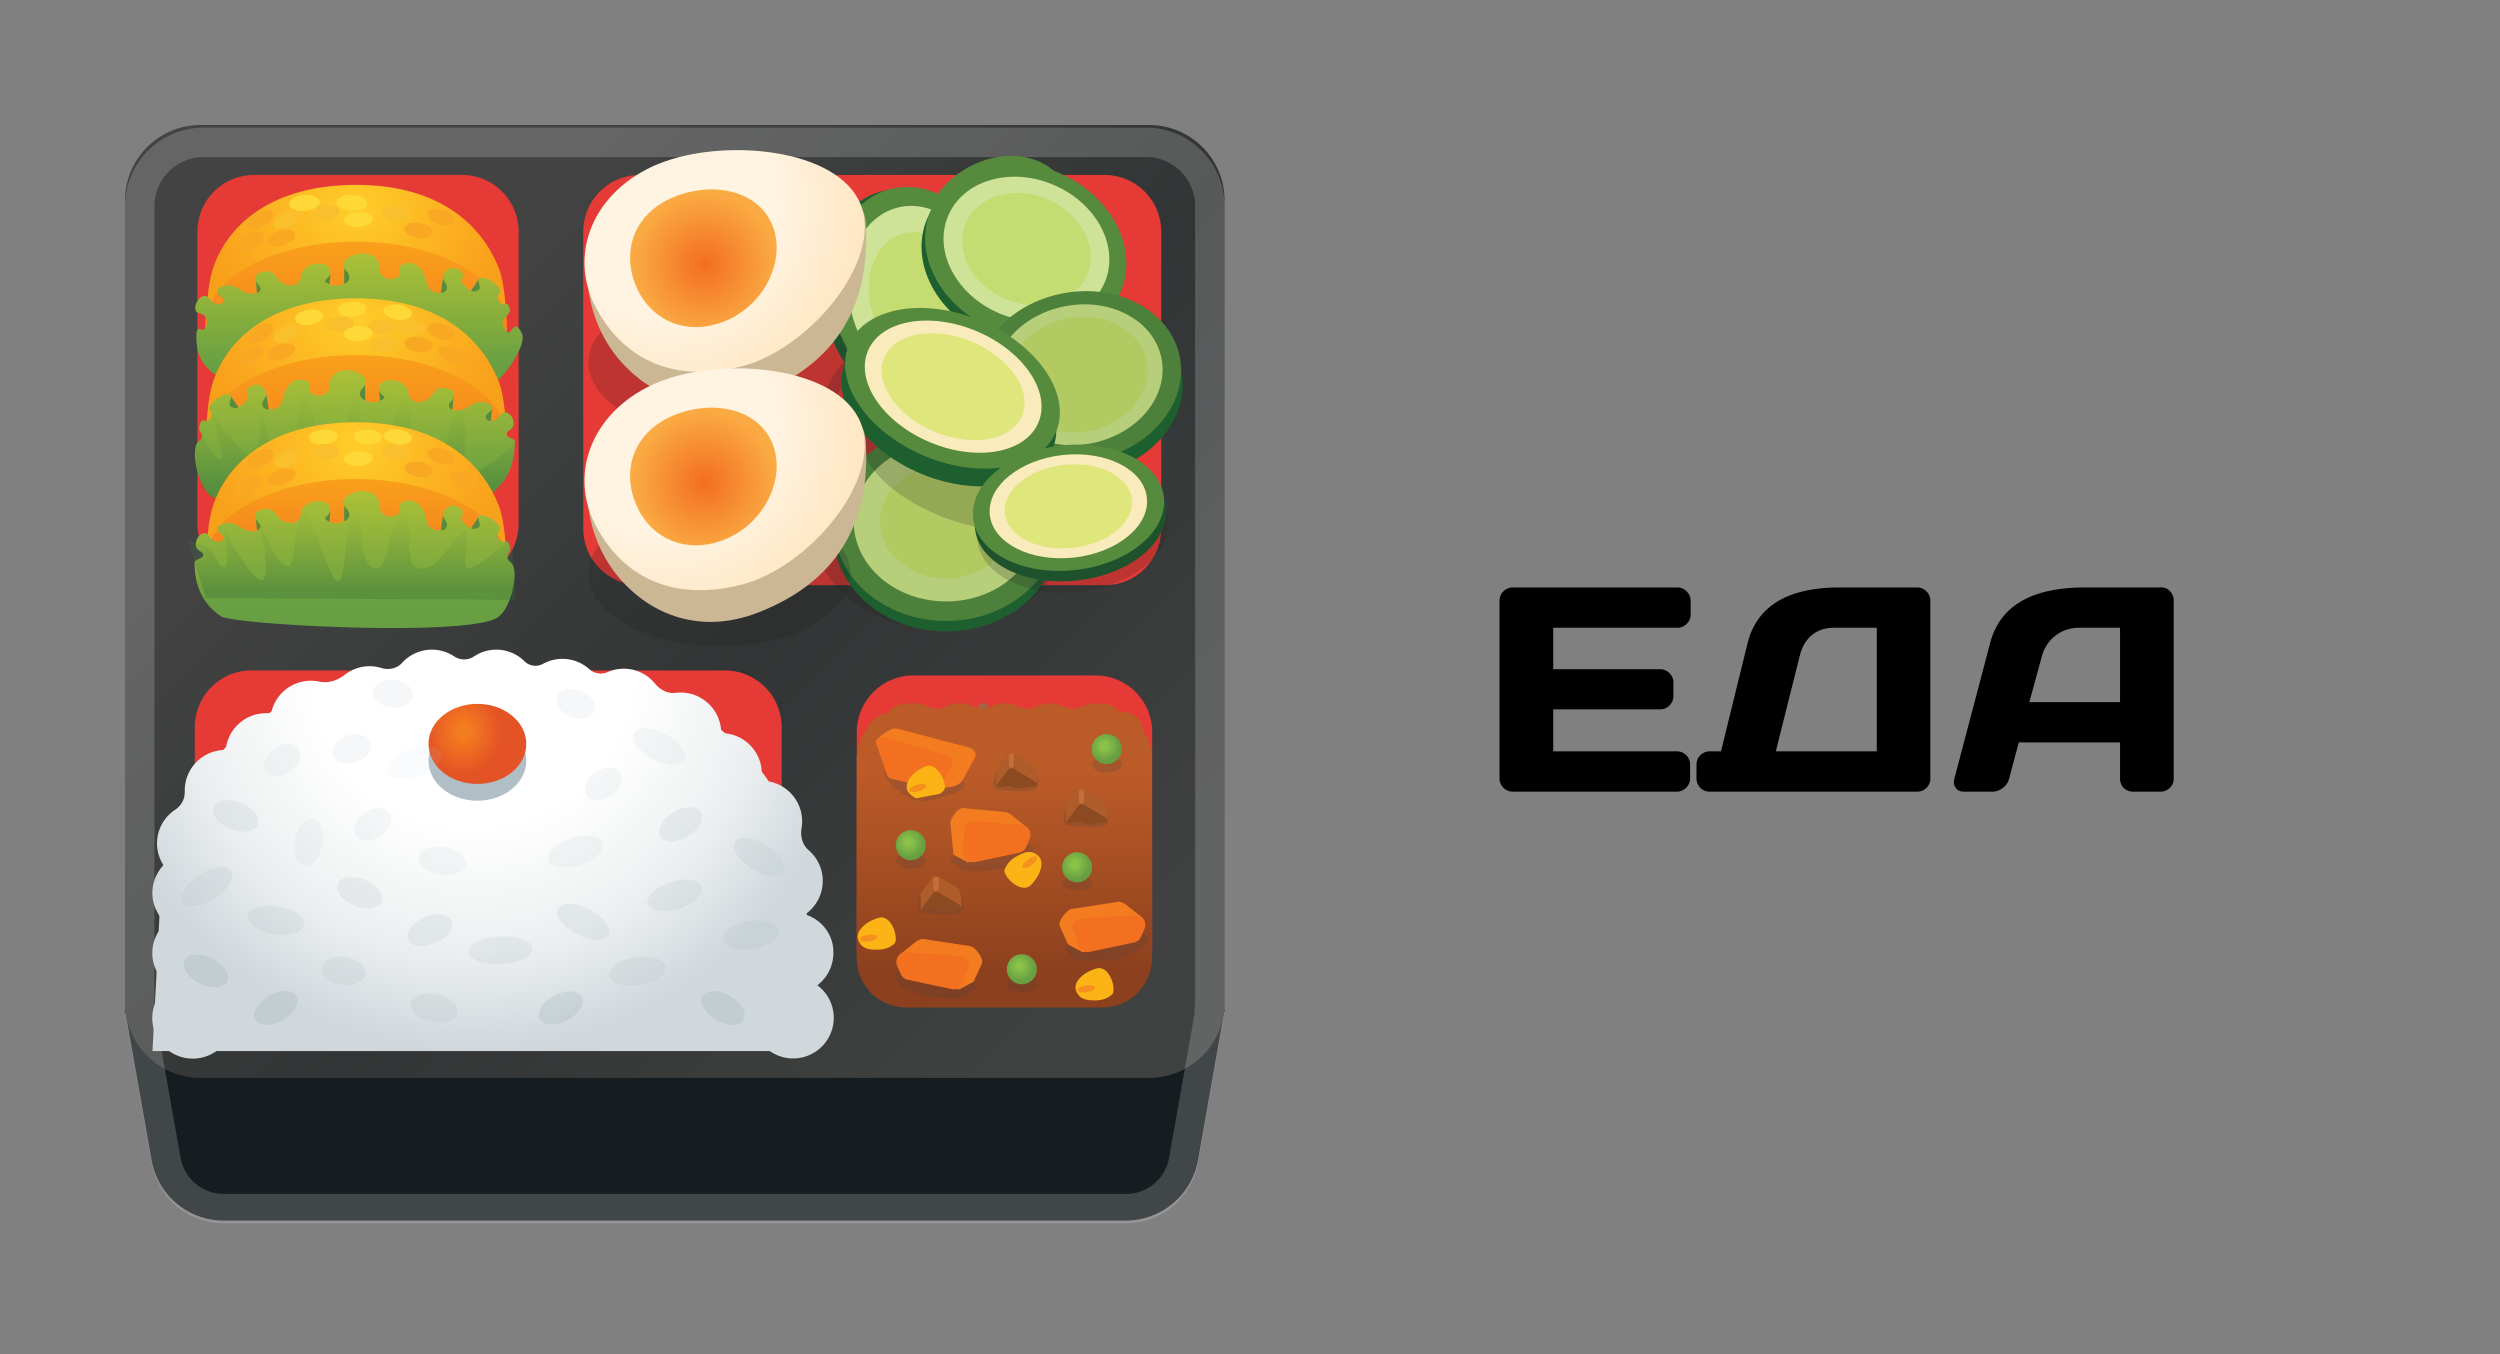 <svg width="120" height="65" fill="none" xmlns="http://www.w3.org/2000/svg"><rect width="100%" height="100%" fill="#808080" stroke="none"/><path d="M71.978 37.344v-8.511c0-.178.063-.328.19-.451a.637.637 0 01.459-.185h7.882c.177 0 .328.064.451.192.128.127.191.28.191.458v.642c0 .178-.063.33-.191.458a.614.614 0 01-.451.185h-5.954v1.99h5.127a.6.6 0 01.45.19.603.603 0 01.192.452v.642c0 .178-.064.33-.191.458a.614.614 0 01-.451.185h-5.127v2.016h5.94c.173 0 .321.062.444.185a.614.614 0 01.185.451v.656c0 .178-.064.33-.191.458a.636.636 0 01-.458.185h-7.848a.64.64 0 01-.65-.656zm9.454.013v-.656c0-.178.061-.328.184-.451a.637.637 0 01.458-.185h.533l1.272-5.174c.442-1.796 1.923-2.694 4.443-2.694h3.692c.177 0 .328.062.45.185a.603.603 0 01.192.451v8.538a.603.603 0 01-.191.451.626.626 0 01-.451.178h-9.94a.636.636 0 01-.458-.185.637.637 0 01-.184-.458zm3.807-1.292h4.847v-5.933h-2.044c-.433 0-.79.118-1.073.355-.283.237-.476.568-.581.992l-1.149 4.586zm8.572 1.306l1.716-6.508c.465-1.773 1.978-2.661 4.539-2.666h3.685c.169 0 .308.064.417.192a.646.646 0 01.171.444v8.538a.602.602 0 01-.192.451.648.648 0 01-.458.178h-1.285a.643.643 0 01-.465-.178.645.645 0 01-.177-.465v-1.722h-4.86l-.459 1.722a.82.82 0 01-.307.465.834.834 0 01-.506.178h-1.347c-.177 0-.305-.05-.383-.15-.077-.105-.116-.196-.116-.274.005-.077.014-.146.027-.205zm3.596-3.67h4.355v-3.57h-1.948c-.438 0-.82.126-1.149.377a1.81 1.81 0 00-.656.998l-.602 2.194z" fill="#000"/><path d="M54.04 58.59h-43.3a3.514 3.514 0 01-3.471-2.941L6 48.47h52.78l-1.269 7.178a3.525 3.525 0 01-3.47 2.94z" fill="#161D21"/><path d="M55.155 51.738H9.625A3.624 3.624 0 016 48.113V9.625A3.624 3.624 0 019.625 6h45.53a3.624 3.624 0 013.625 3.625v38.493a3.623 3.623 0 01-3.625 3.62z" fill="url(#paint0_linear_1305_249)"/><path d="M22.177 27.859h-9.983a2.721 2.721 0 01-2.719-2.719V11.116a2.72 2.72 0 012.72-2.719h9.982a2.72 2.72 0 012.718 2.719V25.14a2.72 2.72 0 01-2.718 2.719z" fill="#E53A35"/><path opacity=".2" d="M55.01 7.54c1.3 0 2.356 1.056 2.356 2.357V48.1c0 .086-.009.186-.022.317a1.279 1.279 0 00-.01.263l-1.214 6.87a2.095 2.095 0 01-2.075 1.757H10.74a2.102 2.102 0 01-2.08-1.771L7.445 48.68a1.7 1.7 0 00-.009-.263 2.159 2.159 0 01-.022-.317V9.897c0-1.3 1.056-2.356 2.356-2.356h45.24zm0-1.413H9.77A3.77 3.77 0 006 9.897V48.1c0 .172.014.335.036.503H6l1.269 7.177a3.518 3.518 0 003.47 2.941H54.04a3.514 3.514 0 003.471-2.94l1.269-7.178h-.036c.022-.163.036-.331.036-.503V9.897a3.77 3.77 0 00-3.77-3.77z" fill="#EEE"/><path d="M9.349 45.803V34.9a2.72 2.72 0 012.718-2.718h22.734a2.72 2.72 0 012.718 2.718v10.898a2.72 2.72 0 01-2.718 2.719H12.067a2.711 2.711 0 01-2.718-2.715zm31.777-.241V35.141a2.72 2.72 0 012.719-2.72h8.74a2.72 2.72 0 012.72 2.72v10.421a2.72 2.72 0 01-2.72 2.72h-8.74a2.718 2.718 0 01-2.719-2.72zM53.02 28.09H30.714a2.72 2.72 0 01-2.718-2.719V11.116a2.72 2.72 0 012.718-2.719h22.308a2.72 2.72 0 012.718 2.719v14.26c0 1.5-1.218 2.714-2.718 2.714z" fill="#E53A35"/><path d="M47.402 33.767h-.43v.445h.43v-.445z" fill="#A16541"/><path d="M39.06 50.452H7.319l.416-8.043c.39-5.066 4.713-9.185 9.756-9.815 1.6-.2 3.485-.322 5.7-.322 2.216 0 4.101.123 5.7.322 5.04.63 9.367 4.749 9.757 9.815l.412 8.043z" fill="url(#paint1_radial_1305_249)"/><path d="M38.072 50.805a1.948 1.948 0 100-3.897 1.948 1.948 0 000 3.897z" fill="url(#paint2_radial_1305_249)"/><path d="M38.648 43.89a1.946 1.946 0 00.167-3.08c-.299-.255-.407-.667-.34-1.052a1.948 1.948 0 00-1.921-2.28c-.009 0-.013 0-.023.005.019-.113.037-.226.037-.344a1.948 1.948 0 00-1.949-1.949 1.948 1.948 0 00-2.184-1.934c-.385.05-.752-.145-.997-.445a1.928 1.928 0 00-2.27-.552.822.822 0 01-.879-.136 1.929 1.929 0 00-2.216-.263.752.752 0 01-.888-.109 1.92 1.92 0 00-2.428-.245.855.855 0 01-.957 0 1.932 1.932 0 00-2.501.313c-.244.272-.643.354-.992.245a1.923 1.923 0 00-1.754.322c-.353.276-.793.425-1.232.33a1.946 1.946 0 00-2.311 1.54c-.082-.008-.163-.022-.245-.022a1.94 1.94 0 00-1.93 1.763h-.018a1.948 1.948 0 00-1.949 1.948v.05c.01.354-.163.675-.457.87a1.94 1.94 0 00-.875 1.618c0 .385.118.743.308 1.047-.326.348-.53.815-.53 1.332 0 .57.25 1.083.643 1.44a1.95 1.95 0 00-.647 1.446c0 .639.312 1.2.788 1.559a1.943 1.943 0 00.743 3.462 1.948 1.948 0 001.577-3.466c.476-.354.788-.92.788-1.56 0-.57-.249-1.082-.643-1.44.394-.358.648-.87.648-1.446 0-.385-.118-.743-.308-1.047.326-.348.53-.815.53-1.332a1.86 1.86 0 00-.122-.657 1.942 1.942 0 001.436-1.69h.018c.952 0 1.74-.68 1.912-1.581.082.009.163.022.245.022.748 0 1.391-.426 1.717-1.042.313.218.694.344 1.101.344a1.95 1.95 0 001.804-1.21c.33.259.743.418 1.192.418.63 0 1.187-.304 1.54-.77.358.461.911.77 1.54.77.572 0 1.08-.25 1.437-.64a1.941 1.941 0 001.736 1.08c.49 0 .933-.187 1.273-.486.34.571.956.96 1.672.96.317 0 .616-.08.88-.217a1.94 1.94 0 001.848 1.364c0 1.079.874 1.949 1.948 1.949.01 0 .014 0 .023-.005a2.18 2.18 0 00-.036.345c0 .842.539 1.554 1.287 1.826-.186.299-.3.648-.3 1.024 0 .874.58 1.604 1.369 1.853a1.946 1.946 0 00.68 3.512 1.953 1.953 0 002.37-1.903c.018-.875-.562-1.605-1.355-1.854z" fill="url(#paint3_radial_1305_249)"/><path d="M22.915 38.435c1.296 0 2.347-.86 2.347-1.922 0-1.06-1.05-1.92-2.347-1.92-1.296 0-2.347.86-2.347 1.92 0 1.062 1.05 1.922 2.347 1.922z" fill="#B0BEC5"/><path d="M22.915 37.628c1.296 0 2.347-.86 2.347-1.921s-1.05-1.921-2.347-1.921c-1.296 0-2.347.86-2.347 1.92 0 1.062 1.05 1.922 2.347 1.922z" fill="url(#paint4_radial_1305_249)"/><path opacity=".2" d="M14.597 44.395c.059-.366-.5-.76-1.245-.878-.747-.12-1.4.08-1.458.446-.058.366.5.759 1.246.878.746.12 1.399-.08 1.457-.447zm2.952 2.375c.058-.366-.367-.738-.95-.831-.584-.093-1.104.128-1.162.494-.059.365.367.737.95.83.583.094 1.103-.127 1.162-.493zm-7.242-3.653c.635-.41.986-.995.785-1.306-.201-.31-.879-.23-1.513.18-.635.41-.986.996-.785 1.307.201.31.879.23 1.513-.18z" fill="#B0BEC5"/><path opacity=".2" d="M10.912 47.102c.162-.333-.167-.827-.734-1.102-.567-.276-1.158-.23-1.32.103-.162.333.166.827.733 1.103.568.276 1.159.23 1.32-.104zm2.67 1.86c.545-.316.837-.832.651-1.153-.185-.32-.778-.323-1.324-.007s-.837.832-.652 1.153c.186.32.779.324 1.325.007z" fill="#90A4AE"/><path opacity=".2" d="M36.162 45.535c.746-.119 1.304-.512 1.245-.878-.058-.365-.71-.565-1.457-.446-.746.119-1.304.512-1.245.878.058.365.71.565 1.457.446zm-5.456 1.745c.747-.12 1.305-.513 1.246-.879-.058-.365-.71-.565-1.457-.446-.746.119-1.304.512-1.246.878.059.366.711.566 1.457.446zm6.889-5.386c.201-.311-.15-.896-.785-1.307-.634-.41-1.312-.491-1.513-.18-.201.31.15.896.785 1.306.634.41 1.312.492 1.513.18z" fill="#B0BEC5"/><path opacity=".2" d="M35.693 48.958c.186-.32-.106-.836-.651-1.153-.546-.316-1.139-.313-1.325.008-.185.32.106.837.652 1.153.545.316 1.138.313 1.324-.008z" fill="#90A4AE"/><path opacity=".2" d="M21.96 48.62c.076-.363-.361-.763-.978-.894-.617-.13-1.18.057-1.256.42-.077.362.36.761.977.892s1.18-.057 1.257-.419zm2.108-2.336c.842-.046 1.508-.383 1.488-.753-.02-.37-.719-.632-1.561-.586-.842.045-1.509.382-1.489.752.02.37.72.633 1.562.587zm-3.164-1.022c.578-.252.926-.732.778-1.072-.148-.339-.737-.41-1.315-.157-.578.252-.926.731-.778 1.07.148.34.737.411 1.315.159zm-2.582-1.985c.137-.344-.226-.812-.812-1.046-.586-.233-1.172-.143-1.31.201-.136.344.227.812.813 1.046.586.233 1.172.143 1.31-.201z" fill="#B0BEC5"/><path opacity=".2" d="M15.471 40.538c.111-.62-.095-1.177-.46-1.242-.364-.065-.75.386-.86 1.006-.111.621.095 1.177.46 1.242.364.066.75-.385.86-1.006zm6.894.954c.056-.366-.404-.74-1.028-.835-.623-.095-1.174.125-1.23.49-.056.367.404.74 1.028.836.623.095 1.174-.125 1.23-.49z" fill="#D0D8DC"/><path opacity=".2" d="M33.018 40.142c.538-.329.819-.851.626-1.167-.193-.317-.786-.307-1.324.021-.539.328-.819.851-.626 1.167.193.317.785.307 1.324-.021zm-20.639-.554c.137-.344-.227-.812-.813-1.046-.586-.233-1.172-.143-1.309.201s.227.812.813 1.045c.586.234 1.172.144 1.309-.2z" fill="#B0BEC5"/><path opacity=".2" d="M27.225 48.976c.56-.29.877-.79.707-1.12-.17-.329-.762-.361-1.322-.072s-.877.79-.707 1.12c.17.329.761.361 1.322.072z" fill="#90A4AE"/><path opacity=".2" d="M27.84 41.511c.719-.231 1.21-.705 1.097-1.057-.114-.353-.789-.45-1.508-.22-.72.232-1.21.706-1.097 1.058.113.353.788.45 1.508.22zm4.999-5.029c.175-.326-.222-.88-.887-1.24-.665-.358-1.347-.384-1.523-.058-.175.326.222.88.887 1.24.665.358 1.347.384 1.523.058zm-18.917.549c.436-.302.619-.793.408-1.098-.21-.304-.735-.306-1.171-.004-.437.302-.62.794-.408 1.098.21.305.735.307 1.171.004zm4.351 3.088c.436-.302.619-.794.407-1.099-.21-.304-.735-.306-1.171-.004-.436.302-.619.794-.408 1.099.211.304.736.306 1.172.004zm11.064-1.941c.436-.302.619-.793.408-1.098-.211-.304-.736-.306-1.172-.004-.436.302-.618.794-.407 1.098.21.305.735.306 1.171.004zm-.81-4.039c.137-.345-.152-.783-.645-.978-.493-.196-1.004-.076-1.14.268-.137.344.152.782.645.978.493.196 1.003.076 1.14-.268zm-11.44 2.444c.504-.168.817-.589.7-.94-.118-.352-.62-.5-1.124-.332-.503.168-.816.589-.699.94.117.351.62.5 1.123.332zm2.73-3.186c.038-.368-.358-.711-.886-.766-.528-.054-.987.2-1.025.568-.038.369.359.712.887.766.527.055.986-.2 1.024-.568z" fill="#D0D8DC"/><path opacity=".2" d="M32.596 43.619c.72-.234 1.209-.71 1.094-1.061-.114-.352-.79-.449-1.508-.215-.72.234-1.209.709-1.094 1.06.114.353.79.45 1.508.216zm-3.39 1.262c.172-.328-.232-.878-.901-1.229-.67-.35-1.352-.369-1.523-.04-.172.327.231.878.9 1.228.67.351 1.352.37 1.524.041z" fill="#B0BEC5"/><path opacity=".1" d="M20.073 37.234c.718-.233 1.208-.709 1.094-1.06-.115-.353-.79-.449-1.51-.215-.718.233-1.208.708-1.093 1.06.114.353.79.449 1.509.215z" fill="#D0D8DC"/><path d="M23.945 12.883c.377.965.377 3.027.377 3.027s-3.752.983-7.237.983c-3.417 0-7.21-.983-7.21-.983s0-1.962.35-3.027c.698-2.12 2.864-4.01 6.86-4.01 3.997 0 6.045 1.921 6.86 4.01z" fill="url(#paint5_radial_1305_249)"/><path d="M24.32 15.61c0 2.217-1.813 3.712-7.236 3.712-5.425 0-7.237-1.495-7.237-3.711 0-2.216 3.24-4.01 7.237-4.01 3.996 0 7.236 1.794 7.236 4.01z" fill="url(#paint6_linear_1305_249)"/><path d="M22.43 14.686l.889-.344-.331-.943-.72 1.043.162.244zm-.824-.158l.095-.807-.435-.412-.177 1.232.517-.013zm-4.736-.616l.1-.812-.435-.412-.013.62-.01.617.358-.014zm-1.418-.092l.335.105.073-.766-.494-.185.086.847zm-2.506.354l.132-.648-.816-.217.118 1.142.566-.277z" fill="#568B3E"/><path d="M22.095 12.992c-.512-.363-.92.167-.816.421.064.159.213.258.168.444-.045.186-.195.213-.462.195a.547.547 0 01-.503-.453c-.181-.91-.743-1.11-1.165-.902-.344.172.037.499-.276.626-.363.144-.571.058-.743-.146-.132-.154.04-.412-.218-.73-.426-.53-1.459-.207-1.563.16-.104.367.24.385.254.702.013.317-.59.49-.893.362-.625-.258.032-.23-.023-.634-.077-.553-.865-.38-1.046-.272-.48.286-.304.53-.422.707-.28.408-.702.186-.92.059-.217-.127-.262-.666-.933-.462-.458.14-.267.466-.082.67a.189.189 0 01-.063.3c-.44.194-.78-.1-1.02-.236-.285-.159-.706-.136-.906.077-.235.258.499.403.209.661-.24.213-.562-.113-.626-.204-.371-.498-.987.576-.489.694.494.118.399.557.308.707-.181.303-.53-.422-.417.81.077.866.698 1.328 1.151 1.632.603.408 11.732 1.001 13.272.068.385-.236 1.446-1.722 1.17-2.266-.413-.797-.467.222-.73-.077-.571-.652.303-.72.158-1.11-.154-.421-.285-.072-.44-.231-.221-.231-.135-.367-.026-.526.113-.167-.48-.707-.875-.707-.39 0 .073.476-.177.603-.249.127-.412.014-.68-.244-.267-.245.128-.485-.176-.698z" fill="url(#paint7_linear_1305_249)"/><path d="M23.945 18.33c.377.965.377 3.026.377 3.026s-3.752.984-7.237.984c-3.417 0-7.21-.984-7.21-.984s0-1.962.35-3.026c.698-2.121 2.864-4.01 6.86-4.01 3.997 0 6.045 1.92 6.86 4.01z" fill="url(#paint8_radial_1305_249)"/><path d="M24.32 21.057c0 2.216-1.813 3.712-7.236 3.712-5.425 0-7.237-1.496-7.237-3.712 0-2.215 3.24-4.01 7.237-4.01 3.996 0 7.236 1.795 7.236 4.01z" fill="url(#paint9_linear_1305_249)"/><path d="M14.911 15.582c.374-.07.647-.286.61-.483-.036-.196-.369-.3-.743-.23-.374.07-.647.286-.61.483.036.197.37.3.743.23zm2.014-.376c.38-.029.675-.214.66-.414-.015-.2-.335-.338-.715-.309-.379.03-.674.214-.659.414.015.2.335.338.715.31z" fill="#FDD836"/><path d="M16.328 15.908c.379-.029.674-.214.659-.413-.016-.2-.335-.338-.715-.31-.379.03-.674.215-.659.414.015.2.335.338.715.31zm2.705-.201c.005-.2-.299-.37-.68-.38-.38-.01-.692.145-.697.345-.005.2.3.37.68.38.38.01.692-.145.697-.345z" fill="#F9BF2C"/><path d="M17.219 16.376c.38-.019.68-.197.67-.397-.01-.2-.327-.346-.707-.327-.38.02-.68.197-.67.397.01.2.327.346.707.327zm2.551-1.294c.029-.198-.253-.403-.63-.458-.376-.055-.704.061-.733.26-.029.197.253.402.63.457.376.055.704-.06.733-.259z" fill="#FDD836"/><path d="M13.93 16.344c.345-.158.559-.434.475-.616-.083-.182-.43-.202-.777-.044-.346.159-.559.434-.476.616.084.182.432.202.778.044zm4.477.558c.38 0 .688-.162.688-.362 0-.2-.308-.363-.688-.363-.38 0-.69.163-.69.363 0 .2.31.362.69.362zm2.055-1.122c.012-.2-.285-.38-.665-.403-.38-.023-.698.12-.71.32-.012.2.286.38.666.404.38.023.697-.12.71-.32z" fill="#F9BF2C"/><path d="M13.619 17.246c.36-.122.6-.374.537-.564-.064-.19-.408-.245-.769-.123-.36.121-.6.374-.537.563.064.19.408.245.769.124zm7.147-.594c.033-.198-.246-.407-.621-.469-.376-.06-.706.05-.738.247-.032.198.246.408.621.469.376.061.706-.05.738-.247zm1.57.663c.078-.185-.142-.455-.493-.603-.35-.149-.697-.12-.775.065-.079.184.142.454.492.602.35.149.698.12.776-.064zm-.498-1.2c.06-.191-.186-.438-.549-.552-.363-.114-.706-.05-.765.14-.06.191.186.438.549.552.363.114.705.051.765-.14zm-9.156.211c.328-.194.51-.49.408-.663-.101-.172-.45-.155-.777.039s-.51.49-.408.663c.102.172.45.155.777-.039zm-.447 1.066c.328-.194.51-.49.409-.663-.102-.172-.45-.155-.778.039-.327.194-.51.49-.408.662.102.173.45.155.777-.038z" fill="#F9A823"/><path d="M23.278 20.364l-.095-.811.434.09-.113 1.11-.226-.389zm-11.655-.077l-.888-.349.331-.938.72 1.042-.163.245zm.825-.159l-.095-.81.43-.413.182 1.237-.517-.014zm4.731-.62l-.095-.807.434-.412.01.616.009.616-.358-.013zm1.418-.091l-.33.104-.073-.765.494-.186-.091.847zm2.51.353l-.136-.643.816-.222-.113 1.142-.567-.277z" fill="#568B3E"/><path d="M11.956 18.588c.512-.363.92.168.815.421-.063.159-.213.258-.167.444.045.181.194.213.462.195a.548.548 0 00.503-.453c.181-.91.743-1.11 1.164-.902.345.172-.036.499.277.626.362.145.57.058.743-.145.131-.155-.041-.413.217-.73.426-.53 1.46-.208 1.564.159.104.367-.24.385-.254.702-.014.317.589.49.892.362.626-.258-.031-.23.023-.634.077-.553.866-.38 1.047-.272.48.286.303.53.421.707.281.408.703.186.92.059.218-.127.263-.666.934-.462.457.14.267.467.081.67a.189.189 0 00.064.3c.44.194.779-.1 1.02-.236.285-.159.706-.136.905.077.236.258-.498.403-.208.662.24.212.562-.114.625-.204.372-.499.93.43.49.693-.558.335.217.376.217.548.005 1.468-.657 2.193-1.26 2.601-.602.408-11.731 1.002-13.272.068-.661-.403-1.078-2.275-.652-2.646.421-.372-.086-.413.059-.807.154-.421.285-.072.44-.23.221-.232.135-.368.027-.527-.114-.167.48-.706.874-.706.39 0-.072.475.177.602s.412.014.68-.244c.262-.245-.127-.485.172-.698z" fill="url(#paint10_linear_1305_249)"/><path opacity=".5" d="M23.445 23.785c-.625.403-11.391 1.092-13.272.068-.788-.43-.824-2.284-.824-2.284l.34-.657s.48 1.006.865 1.147c.385.14-.426-2.27-.426-2.27s1.382 1.984 1.93 2.039c.549.054.444-2.18.444-2.18s.807 3.036 1.278 3.063c.476.027.38-3.317.775-3.661.39-.344 1.142 4.137 1.618 4.364.476.222.349-3.888.815-4.364.535-.54.114 3.516.956 3.743.825.226.644-3.254 1.577-3.471.503-.118-.208 3.358.503 3.47 1.215.196 1.455-2.777 2.112-2.985.417-.132-.027 2.746.249 2.959.362.276 2.32-1.441 2.32-1.441s.045 1.617-1.26 2.46z" fill="url(#paint11_linear_1305_249)"/><path d="M23.945 24.28c.377.964.377 3.026.377 3.026s-3.752.983-7.237.983c-3.417 0-7.21-.983-7.21-.983s0-1.962.35-3.027c.698-2.12 2.864-4.01 6.86-4.01 3.997 0 6.045 1.921 6.86 4.01z" fill="url(#paint12_radial_1305_249)"/><path d="M24.32 27.002c0 2.216-2.026 1.387-7.45 1.387-5.423 0-7.023.83-7.023-1.387 0-2.215 3.24-4.01 7.237-4.01 3.996 0 7.236 1.8 7.236 4.01z" fill="url(#paint13_linear_1305_249)"/><path d="M22.43 26.087l.889-.344-.331-.938-.72 1.037.162.245zm-.824-.154l.095-.811-.435-.413-.177 1.233.517-.009zm-4.736-.621l.1-.806-.435-.413-.013.617-.01.616.358-.014zm-1.418-.09l.335.104.073-.766-.494-.186.086.848zm-2.506.353l.132-.648-.816-.218.118 1.142.566-.276z" fill="#568B3E"/><path d="M22.095 24.392c-.512-.362-.92.168-.816.422.064.158.213.258.168.444-.045.181-.195.213-.462.195a.547.547 0 01-.503-.453c-.181-.911-.743-1.11-1.165-.902-.344.172.037.498-.276.625-.363.145-.571.06-.743-.145-.132-.154.04-.412-.218-.73-.426-.53-1.459-.208-1.563.16-.104.366.24.384.254.702.013.317-.59.489-.893.362-.625-.258.032-.231-.023-.634-.077-.553-.865-.38-1.046-.272-.48.285-.304.53-.422.707-.28.407-.702.185-.92.059-.217-.127-.262-.666-.933-.463-.458.14-.267.467-.082.671a.189.189 0 01-.063.3c-.44.194-.78-.1-1.02-.237-.285-.158-.706-.136-.906.078-.235.258.499.403.209.661-.24.213-.562-.113-.626-.204-.371-.498-.928.43-.489.693.557.336-.217.377-.217.549-.005 1.468.657 2.193 1.26 2.6.602.409 11.73 1.002 13.271.069.662-.404 1.079-2.275.653-2.647-.422-.371.086-.412-.06-.806-.153-.422-.285-.073-.439-.231-.222-.231-.136-.367-.027-.526.113-.168-.48-.707-.874-.707-.39 0 .072.476-.177.603-.25.127-.412.014-.68-.245-.263-.244.132-.485-.172-.698z" fill="url(#paint14_linear_1305_249)"/><path opacity=".5" d="M24.75 28.792l-14.876-.086-.838-2.746s.358.077.838.272.476.857.861.997 0-1.899 0-1.899 1.25 2.465 1.8 2.52c.547.054-.069-2.715-.069-2.715s.843 2.017 1.319 2.049c.476.031.303-2.289.697-2.633.39-.344 1.22 3.113 1.695 3.34.476.222.313-2.746.78-3.222.534-.54.15 2.374.992 2.6.825.227.54-2.324 1.473-2.541.502-.118-.1 2.428.607 2.542 1.214.195 1.59-1.564 2.247-1.772.417-.131-.163 1.531.118 1.744.363.277 2.166-1.463 2.166-1.463l.19 3.013z" fill="url(#paint15_linear_1305_249)"/><path d="M14.643 10.122c.405-.03.72-.228.703-.44-.016-.212-.357-.359-.761-.328-.404.03-.719.228-.703.44.017.212.357.359.761.328z" fill="#FDD836"/><path d="M15.639 10.57c.379-.028.674-.213.659-.413-.016-.2-.335-.338-.715-.31-.379.03-.674.215-.659.415.015.2.335.338.715.309z" fill="#F9BF2C"/><path d="M17.622 9.754c.006-.213-.319-.394-.724-.404-.405-.01-.738.154-.743.367-.006.212.318.393.724.403.405.01.738-.153.743-.366z" fill="#FDD836"/><path d="M19.717 10.226c.005-.2-.3-.37-.68-.38-.38-.01-.692.145-.697.345-.005.2.299.37.679.38.38.01.693-.144.698-.345z" fill="#F9BF2C"/><path d="M17.219 10.898c.38-.02.68-.197.67-.397-.01-.2-.327-.346-.707-.327-.38.02-.68.197-.67.397.01.2.327.346.707.327z" fill="#FDD836"/><path d="M13.93 10.865c.346-.158.56-.434.476-.616-.083-.182-.431-.201-.777-.043-.346.158-.56.434-.476.616.083.182.431.201.777.043z" fill="#F9BF2C"/><path d="M13.62 11.768c.36-.122.6-.374.536-.564-.064-.19-.408-.245-.769-.123-.36.121-.6.373-.536.563.064.19.408.245.768.124zm7.147-.595c.032-.197-.246-.407-.622-.469-.375-.06-.706.05-.738.247-.032.198.246.408.622.469.375.061.706-.05.738-.247zm1.072-.537c.06-.19-.186-.438-.55-.552-.362-.113-.705-.05-.765.14-.06.192.186.439.55.552.362.114.705.051.765-.14zm-9.157.212c.328-.194.51-.49.409-.663-.102-.173-.45-.155-.778.038-.327.194-.51.49-.408.663.102.173.45.155.777-.038zm-.447 1.065c.328-.194.51-.49.409-.662-.102-.173-.45-.155-.778.038-.327.194-.51.49-.408.663.102.172.45.155.777-.039z" fill="#F9A823"/><path d="M15.553 21.337c.38-.03.674-.214.66-.414-.016-.2-.336-.338-.715-.309-.38.029-.675.214-.66.414.016.2.336.338.715.309z" fill="#FDD836"/><path d="M15.639 22.044c.38-.03.674-.215.66-.414-.016-.2-.336-.338-.715-.31-.38.03-.675.215-.66.415.016.2.336.338.715.309z" fill="#F9BF2C"/><path d="M18.345 20.991c.005-.2-.299-.37-.68-.38-.38-.01-.692.145-.697.345-.005.2.3.37.68.38.38.01.692-.144.697-.345z" fill="#FDD836"/><path d="M19.72 21.697c.005-.2-.299-.37-.68-.38-.38-.01-.692.145-.697.345-.005.2.299.37.68.38.38.01.692-.145.697-.345z" fill="#F9BF2C"/><path d="M17.219 22.37c.38-.018.68-.196.67-.396-.01-.2-.327-.346-.707-.327-.38.019-.68.197-.67.397.01.2.327.346.707.327zm2.554-1.296c.03-.198-.252-.403-.629-.458-.376-.055-.705.06-.733.259-.03.198.252.403.629.458.376.055.705-.061.733-.26z" fill="#FDD836"/><path d="M13.93 22.339c.347-.159.56-.434.477-.616-.084-.182-.431-.202-.777-.044-.347.158-.56.434-.476.616.083.182.43.202.777.044z" fill="#F9BF2C"/><path d="M13.62 23.24c.36-.121.6-.373.537-.563-.064-.19-.408-.245-.769-.124-.36.122-.6.374-.537.564.064.19.408.245.769.123zm7.15-.596c.032-.198-.246-.408-.621-.469-.376-.061-.706.05-.738.247-.033.198.246.407.621.469.375.06.706-.05.738-.247zm2.14.676c.072-.187-.156-.45-.51-.59-.354-.138-.7-.1-.773.087-.073.186.155.45.509.589.354.139.7.1.773-.086zm-1.068-1.213c.06-.19-.186-.438-.549-.552-.363-.113-.706-.05-.766.14-.06.191.186.439.55.552.362.114.705.051.765-.14zm-9.158.213c.328-.193.51-.49.409-.662-.102-.173-.45-.155-.778.038-.327.194-.51.49-.408.663.102.172.45.155.777-.039zm-.622 1.293c.327-.194.51-.49.408-.663-.102-.172-.45-.155-.777.039-.328.194-.51.49-.409.662.102.173.45.155.778-.038z" fill="#F9A823"/><path d="M54.897 35.1c-.123-1.02-1.106-.925-1.174-.907-.167-.39-.693-.435-1.142-.435-.213 0-.467.064-.698.173a.903.903 0 01-.779 0 1.718 1.718 0 00-.698-.173c-.213 0-.466.064-.698.173a.903.903 0 01-.779 0 1.718 1.718 0 00-.698-.173c-.213 0-.467.064-.698.173a.903.903 0 01-.779 0 1.718 1.718 0 00-.698-.173c-.213 0-.466.064-.698.173a.903.903 0 01-.779 0 1.718 1.718 0 00-.698-.173c-.453 0-1.07.064-1.237.458-.072-.018-.815.154-1.051.802a2.359 2.359 0 00-.471 1.418v9.543a2.379 2.379 0 002.379 2.38h9.416a2.379 2.379 0 002.378-2.38v-9.552c.01-.489-.14-.947-.398-1.327z" fill="url(#paint16_linear_1305_249)"/><path opacity=".2" d="M45.444 38.199c-.23.063-.937.308-1.16.276-.847-.127-1.54-.73-1.794-1.2-.213-.4.72-.449.793-.322.39.707 1.59.172 2.107.213.866.068 1.505.625.054 1.033z" fill="#434343"/><path d="M46.038 37.619s-.172.218-1.237.209l-2.633-2.14c-.19-.162.182-.452.413-.58l.145-.076a.54.54 0 01.394-.046l3.394.898c.258.068.385.303.272.502l-.598 1.088a.384.384 0 01-.15.145z" fill="#F47C20"/><path d="M44.715 37.814l-1.912-.426a.298.298 0 01-.218-.172l-.53-1.527c-.068-.195.168-.372.403-.304l3.082.902c.163.05.244.195.185.326l-.466.979c-.077.177-.317.272-.544.222z" fill="#F37021"/><path opacity=".2" d="M45.748 41.425c.218.086.177.458 1.319.399s2.18-.362 2.501-.956c.213-.399-.72-.449-.793-.322-.39.707-1.59.172-2.107.213-.87.073-1.242.544-.92.666z" fill="#434343"/><path d="M46.45 41.394l2.683-.671.181-.992-.77-.617a.644.644 0 00-.344-.14l-2.03-.19c-.24.077-.644.598-.54.829l.136 1.413.684.368z" fill="#F47C20"/><path d="M46.8 41.38l2.12-.449a.474.474 0 00.335-.271l.172-.39a.475.475 0 00-.394-.666l-2.238-.2a.477.477 0 00-.517.449l-.054 1.038a.477.477 0 00.575.489z" fill="#F37021"/><path opacity=".2" d="M51.254 45.734c.217.087.176.458 1.318.4 1.142-.06 2.18-.363 2.501-.957.213-.399-.72-.448-.792-.322-.39.707-1.591.173-2.108.213-.87.068-1.237.54-.92.666z" fill="#434343"/><path d="M51.956 45.703l2.682-.67.182-.993-.77-.617a.644.644 0 00-.345-.14l-2.293.349c-.24.077-.643.598-.539.83l.394.874.689.367z" fill="#F47C20"/><path d="M52.31 45.69l2.12-.45a.474.474 0 00.335-.271l.172-.39a.475.475 0 00-.394-.666l-2.555.168a.477.477 0 00-.517.448l.258.67a.48.48 0 00.58.49z" fill="#F37021"/><path opacity=".2" d="M46.75 47.524c-.218.086-.177.458-1.32.4-1.14-.06-2.179-.363-2.5-.957-.213-.399.72-.449.793-.322.39.707 1.59.172 2.107.213.87.068 1.237.54.92.666z" fill="#434343"/><path d="M46.047 47.488l-2.682-.67-.182-.993.77-.616a.643.643 0 01.345-.14l2.293.348c.24.077.643.599.54.83l-.395.874-.689.367z" fill="#F47C20"/><path d="M45.694 47.479l-2.12-.449a.474.474 0 01-.336-.272l-.172-.39a.475.475 0 01.394-.665l2.556.167a.477.477 0 01.516.449l-.258.67a.482.482 0 01-.58.49z" fill="#F37021"/><path d="M43.569 37.972c.104.204.407.35.407.35l1.156-.227s.127-.104.181-.168c.195-.23-.299-1.414-.929-1.128-.63.285-1.001.806-.815 1.173z" fill="#FCB316"/><path d="M44.093 37.982c.226-.066.39-.188.364-.275-.025-.087-.228-.104-.454-.039s-.39.188-.364.275c.025.086.228.104.454.039z" fill="#F78F1E"/><path d="M49.83 41.076c-.362-.326-.71-.154-1.078.055a1.152 1.152 0 00-.53.62c-.095.286.789 1.215 1.273.717.485-.499.644-1.12.336-1.392z" fill="#FCB316"/><path d="M49.532 41.514c.187-.142.295-.316.24-.388-.054-.071-.25-.014-.438.128-.187.143-.295.316-.24.388.055.072.25.014.438-.128z" fill="#F78F1E"/><path d="M51.648 47.542c.163.458.548.48.97.476.249-.004.543-.081.765-.285.222-.204-.104-1.441-.766-1.242-.666.2-1.105.662-.97 1.051z" fill="#FCB316"/><path d="M52.165 47.627c.233-.034.411-.134.398-.223-.013-.09-.212-.134-.445-.1s-.41.134-.398.223c.013.09.213.134.445.1z" fill="#F78F1E"/><path d="M41.194 45.11c.163.457.548.48.97.475.25-.005.544-.082.766-.285.222-.204-.105-1.441-.766-1.242-.666.195-1.106.661-.97 1.051z" fill="#FCB316"/><path d="M41.712 45.193c.233-.034.41-.134.398-.223-.013-.09-.213-.134-.445-.1-.233.034-.411.134-.398.223.013.09.212.134.445.1z" fill="#F78F1E"/><path opacity=".2" d="M53.13 37.084c.397 0 .72-.172.72-.385 0-.212-.323-.385-.72-.385-.398 0-.72.172-.72.385 0 .213.322.385.72.385z" fill="#434343"/><path d="M53.12 36.676a.72.72 0 100-1.44.72.72 0 000 1.44z" fill="url(#paint17_radial_1305_249)"/><path opacity=".2" d="M43.727 41.702c.398 0 .72-.173.72-.385 0-.213-.322-.386-.72-.386-.398 0-.72.173-.72.386 0 .212.322.385.72.385z" fill="#434343"/><path d="M43.718 41.29a.72.72 0 100-1.442.72.72 0 000 1.441z" fill="url(#paint18_radial_1305_249)"/><path opacity=".2" d="M51.711 42.758c.398 0 .72-.173.72-.386 0-.212-.322-.385-.72-.385-.398 0-.72.173-.72.385 0 .213.322.386.72.386z" fill="#434343"/><path d="M51.702 42.35a.72.72 0 100-1.441.72.72 0 000 1.44z" fill="url(#paint19_radial_1305_249)"/><path opacity=".2" d="M49.056 47.651c.398 0 .72-.172.72-.385 0-.213-.322-.385-.72-.385-.398 0-.72.172-.72.385 0 .213.322.385.72.385z" fill="#434343"/><path d="M49.047 47.243a.72.72 0 100-1.44.72.72 0 000 1.44z" fill="url(#paint20_radial_1305_249)"/><path opacity=".2" d="M53.225 39.341c0 .303-.358.44-1.278.34-.653-.068-.884.018-.884-.286 0-.303-.022-1.065.911-1.187.934-.118 1.25.68 1.25 1.133z" fill="#434343"/><path d="M52.028 38.879c.53.018 1.083.562 1.106.525.054-.081-.04-.888-.181-.974l-.916-.544a.24.24 0 00-.321.078l-.549.738.023.761c.286.073.308-.602.838-.584z" fill="#AF5C2B"/><path d="M51.87 39.472c.068.023.344.114.516.1.254-.023.286-.109.571-.086.268.023.195-.19.01-.3l-.916-.543a.24.24 0 00-.322.077l-.548.739c.394.145.471-.064.689.013z" fill="#8B4A22"/><path d="M51.915 38.57h-.009a.117.117 0 01-.118-.117v-.444c0-.068.055-.118.118-.118h.01c.067 0 .117.054.117.118v.444c.005.063-.05.118-.118.118z" fill="#C56E39"/><path opacity=".2" d="M49.853 37.61c0 .304-.358.44-1.277.34-.653-.068-.884.018-.884-.286 0-.303-.023-1.065.91-1.187.934-.118 1.251.68 1.251 1.133z" fill="#434343"/><path d="M48.657 37.148c.53.018 1.083.562 1.106.525.054-.081-.041-.888-.181-.974l-.916-.543a.24.24 0 00-.322.077l-.548.738.023.761c.285.073.308-.602.838-.584z" fill="#AF5C2B"/><path d="M48.499 37.741c.068.023.344.114.516.1.254-.023.286-.109.571-.086.267.023.195-.19.01-.3l-.916-.543a.24.24 0 00-.322.077l-.548.739c.399.145.471-.064.689.013z" fill="#8B4A22"/><path d="M48.548 36.84h-.009a.117.117 0 01-.117-.118v-.444c0-.068.054-.118.117-.118h.01c.067 0 .117.054.117.118v.444a.117.117 0 01-.118.118z" fill="#C56E39"/><path opacity=".2" d="M46.242 43.537c0 .303-.358.44-1.278.34-.652-.068-.883.018-.883-.286 0-.303-.023-1.065.91-1.187.934-.113 1.251.684 1.251 1.133z" fill="#434343"/><path d="M45.041 43.075c.53.018 1.083.562 1.106.525.054-.081-.04-.888-.181-.974l-.916-.544a.24.24 0 00-.321.077l-.549.739.023.761c.29.073.308-.602.838-.584z" fill="#AF5C2B"/><path d="M44.887 43.668c.068.023.345.114.517.1.253-.023.285-.109.57-.086.268.023.196-.19.01-.3l-.916-.543a.24.24 0 00-.321.077l-.549.739c.395.145.472-.064.69.013z" fill="#8B4A22"/><path d="M44.932 42.771h-.009a.117.117 0 01-.117-.118v-.444c0-.068.054-.118.117-.118h.01c.067 0 .117.055.117.118v.444c0 .064-.05.118-.117.118z" fill="#C56E39"/><path opacity=".2" d="M52.15 19.363c0-2.094-2.809-3.788-6.28-3.788-3.466 0-6.28 1.694-6.28 3.788 0 .756.372 1.459 1.006 2.052-1.06.934-1.717 2.193-1.717 3.58 0 2.882 2.81 5.22 6.28 5.22 3.467 0 6.28-2.338 6.28-5.22 0-1.101-.412-2.12-1.11-2.963 1.124-.685 1.822-1.627 1.822-2.67z" fill="#212121"/><path d="M45.413 30.306c2.975 0 5.388-2.088 5.388-4.663s-2.413-4.663-5.388-4.663c-2.976 0-5.388 2.088-5.388 4.663s2.412 4.663 5.388 4.663z" fill="#1E5F30"/><path d="M45.413 29.807c2.975 0 5.388-2.087 5.388-4.662 0-2.576-2.413-4.663-5.388-4.663-2.976 0-5.388 2.087-5.388 4.663 0 2.575 2.412 4.662 5.388 4.662z" fill="#4D803B"/><path d="M45.413 28.87c2.45 0 4.436-1.72 4.436-3.839 0-2.12-1.986-3.838-4.436-3.838s-4.436 1.719-4.436 3.838c0 2.12 1.986 3.838 4.436 3.838z" fill="#B7CE7A"/><path d="M45.413 27.773c1.75 0 3.167-1.228 3.167-2.742s-1.418-2.741-3.167-2.741c-1.75 0-3.167 1.227-3.167 2.741s1.418 2.742 3.167 2.742z" fill="#B3CA62"/><path d="M51.054 8.764c.884 1.437.172 3.494-1.59 4.595-1.763 1.1-3.91.834-4.799-.603-.883-1.436-.172-3.493 1.59-4.595 1.763-1.1 3.916-.833 4.8.603z" fill="#568B3E"/><path opacity=".2" d="M51.639 24.07c-.494 1.455-3.186 1.854-6.009.884-2.827-.97-4.717-2.936-4.223-4.39.494-1.455 3.186-1.854 6.009-.884 2.823.97 4.717 2.936 4.223 4.39z" fill="#212121"/><path d="M47.638 13.327c-.762-2.873-3.159-4.722-5.356-4.132-2.198.589-3.362 3.398-2.597 6.266.762 2.873 3.159 4.722 5.356 4.133 2.198-.59 3.358-3.394 2.597-6.267z" fill="#1E5F30"/><path d="M45.467 19.48c-2.197.59-4.594-1.26-5.356-4.132-.761-2.873.404-5.678 2.597-6.267 2.193-.589 4.594 1.26 5.356 4.133.765 2.873-.4 5.677-2.597 6.266z" fill="#568B3E"/><path d="M45.318 18.538c-1.808.485-3.784-1.038-4.41-3.403-.625-2.365.331-4.672 2.14-5.161 1.807-.49 3.783 1.038 4.408 3.403.626 2.365-.33 4.676-2.138 5.161z" fill="#CEE298"/><path d="M44.991 17.315c-1.291.348-2.7-.739-3.149-2.43-.448-1.69.236-3.339 1.527-3.683 1.292-.345 2.7.739 3.15 2.429.448 1.685-.236 3.335-1.528 3.684z" fill="#C4DC72"/><path d="M50.624 8.687c-2.524-1.06-5.27-.236-6.131 1.84-.861 2.075.49 4.617 3.013 5.677 2.524 1.06 5.27.236 6.131-1.84.861-2.075-.485-4.617-3.013-5.677z" fill="#1E5F30"/><path d="M53.81 13.961c-.862 2.076-3.603 2.9-6.132 1.84-2.523-1.06-3.874-3.602-3.013-5.678.861-2.075 3.602-2.9 6.13-1.84 2.525 1.061 3.875 3.603 3.014 5.678z" fill="#568B3E"/><path d="M53.034 13.536c-.706 1.708-2.968 2.387-5.047 1.513-2.08-.87-3.19-2.963-2.484-4.672.707-1.708 2.968-2.388 5.048-1.513 2.08.874 3.195 2.963 2.483 4.671z" fill="#CEE298"/><path d="M52.191 13.182c-.548 1.328-2.301 1.853-3.915 1.174-1.613-.675-2.474-2.302-1.925-3.625.548-1.323 2.302-1.854 3.915-1.174 1.613.675 2.474 2.297 1.925 3.625z" fill="#C4DC72"/><path d="M51.1 14.763c-2.692.508-4.536 2.71-4.124 4.921.413 2.212 2.927 3.594 5.614 3.086 2.692-.507 4.536-2.71 4.124-4.92-.413-2.212-2.923-3.594-5.614-3.087z" fill="#1E5F30"/><path d="M56.637 17.165c.412 2.211-1.437 4.413-4.124 4.92-2.691.508-5.202-.874-5.614-3.085-.412-2.211 1.437-4.413 4.123-4.92 2.688-.508 5.202.874 5.615 3.085z" fill="#4D803B"/><path d="M55.758 17.233c.34 1.822-1.183 3.634-3.394 4.05-2.216.418-4.282-.72-4.622-2.537-.34-1.821 1.183-3.634 3.394-4.05 2.211-.422 4.282.715 4.622 2.537z" fill="#B7CE7A"/><path d="M55.05 17.364c.282 1.5-.973 2.995-2.795 3.335-1.822.345-3.53-.593-3.806-2.093-.281-1.5.974-2.995 2.796-3.335 1.821-.345 3.525.593 3.806 2.093z" fill="#B3CA62"/><path opacity=".2" d="M34.529 20.903c3.468 0 6.28-1.566 6.28-3.498 0-1.932-2.812-3.498-6.28-3.498-3.469 0-6.28 1.566-6.28 3.498 0 1.932 2.811 3.498 6.28 3.498z" fill="#212121"/><path d="M46.886 16.24c-2.751-1.146-5.579-.62-6.317 1.174-.739 1.795.893 4.178 3.639 5.324 2.75 1.147 5.578.621 6.316-1.173.739-1.795-.893-4.178-3.639-5.324z" fill="#1E5F30"/><path d="M50.696 20.713c-.738 1.794-3.566 2.32-6.316 1.174-2.75-1.147-4.378-3.53-3.639-5.325.739-1.794 3.566-2.32 6.317-1.173 2.75 1.146 4.377 3.53 3.638 5.324z" fill="#568B3E"/><path d="M49.849 20.269c-.607 1.477-2.936 1.908-5.197.965-2.261-.942-3.603-2.905-2.996-4.382.608-1.477 2.937-1.907 5.198-.965 2.26.947 3.602 2.91 2.995 4.382z" fill="#F9EBBB"/><path d="M49.065 19.943c-.494 1.196-2.374 1.545-4.205.779-1.83-.761-2.914-2.352-2.424-3.543.494-1.197 2.374-1.545 4.205-.78 1.83.766 2.918 2.352 2.424 3.544z" fill="#DEE67C"/><path d="M51.054 21.887c-2.528.276-4.436 1.84-4.255 3.489.177 1.65 2.375 2.764 4.903 2.487 2.529-.276 4.436-1.84 4.255-3.489-.177-1.65-2.374-2.764-4.903-2.487z" fill="#1E5F30"/><path opacity=".2" d="M56.061 24.923c.177 1.649-1.726 3.212-4.255 3.489-2.528.276-4.726-.834-4.902-2.488-.177-1.65 1.726-3.213 4.254-3.49 2.529-.276 4.722.84 4.903 2.489z" fill="#212121"/><path d="M55.866 23.871c.177 1.65-1.726 3.213-4.254 3.49-2.529.276-4.727-.834-4.903-2.488-.177-1.65 1.726-3.213 4.255-3.49 2.528-.276 4.726.839 4.902 2.488z" fill="#568B3E"/><path d="M55.05 23.89c.146 1.359-1.422 2.646-3.502 2.872-2.08.227-3.888-.689-4.037-2.048-.145-1.36 1.423-2.646 3.502-2.873 2.08-.226 3.888.69 4.038 2.048z" fill="#F9EBBB"/><path d="M54.33 23.971c.118 1.101-1.15 2.139-2.832 2.325-1.685.185-3.144-.558-3.267-1.654-.117-1.101 1.151-2.14 2.832-2.325 1.686-.186 3.145.553 3.267 1.654z" fill="#DEE67C"/><path d="M29.794 17.346c-1.627-1.857-1.595-3.928-1.632-4.522-.127-2.111 1.034-2.256 3.462-3.235 3.113-1.255 9.733-1.822 9.928 1.083.267 3.996-1.427 6.797-5.152 8.251-2.773 1.079-5.134.1-6.606-1.577z" fill="#CCB795"/><path d="M28.584 14.727c-1.341-2.583-.068-5.614 3.045-6.87 3.113-1.254 8.605-.747 9.683 1.958 1.079 2.706-2.478 6.951-5.727 7.776-3.467.874-5.791-.535-7.001-2.864z" fill="url(#paint21_radial_1305_249)"/><path d="M30.5 13.662c-.661-1.658-.04-3.443 1.867-4.214 1.908-.77 4.051-.28 4.713 1.378.661 1.658-.376 3.82-2.288 4.59-1.908.77-3.635-.095-4.292-1.754z" fill="url(#paint22_radial_1305_249)"/><path opacity=".2" d="M34.529 31.035c3.468 0 6.28-1.566 6.28-3.498 0-1.932-2.812-3.498-6.28-3.498-3.469 0-6.28 1.566-6.28 3.498 0 1.932 2.811 3.498 6.28 3.498z" fill="#212121"/><path d="M29.794 27.823c-1.627-1.858-1.595-3.93-1.632-4.523-.127-2.111 1.034-2.256 3.462-3.235 3.113-1.255 9.733-1.822 9.928 1.083.267 3.997-1.427 6.797-5.152 8.251-2.773 1.079-5.134.1-6.606-1.576z" fill="#CCB795"/><path d="M28.584 25.203c-1.341-2.582-.068-5.614 3.045-6.869s8.605-.748 9.683 1.958c1.079 2.705-2.478 6.95-5.727 7.775-3.467.875-5.791-.53-7.001-2.864z" fill="url(#paint23_radial_1305_249)"/><path d="M30.5 24.139c-.661-1.659-.04-3.444 1.867-4.215 1.908-.77 4.051-.28 4.713 1.378.661 1.659-.376 3.82-2.288 4.59-1.908.77-3.635-.095-4.292-1.753z" fill="url(#paint24_radial_1305_249)"/><defs><radialGradient id="paint1_radial_1305_249" cx="0" cy="0" r="1" gradientUnits="userSpaceOnUse" gradientTransform="translate(22.658 31.834) scale(19.206)"><stop offset=".409" stop-color="#fff"/><stop offset=".724" stop-color="#ECEFF0"/><stop offset=".965" stop-color="#D0D8DC"/></radialGradient><radialGradient id="paint2_radial_1305_249" cx="0" cy="0" r="1" gradientUnits="userSpaceOnUse" gradientTransform="translate(22.175 34.757) scale(17.764)"><stop offset=".228" stop-color="#fff"/><stop offset=".63" stop-color="#ECEFF0"/><stop offset=".965" stop-color="#D0D8DC"/></radialGradient><radialGradient id="paint3_radial_1305_249" cx="0" cy="0" r="1" gradientUnits="userSpaceOnUse" gradientTransform="translate(22.658 31.834) scale(19.206)"><stop offset=".409" stop-color="#fff"/><stop offset=".724" stop-color="#ECEFF0"/><stop offset=".965" stop-color="#D0D8DC"/></radialGradient><radialGradient id="paint4_radial_1305_249" cx="0" cy="0" r="1" gradientUnits="userSpaceOnUse" gradientTransform="matrix(2.042 0 0 2.336 22.244 35.11)"><stop offset=".138" stop-color="#F47C20"/><stop offset=".882" stop-color="#E45325"/></radialGradient><radialGradient id="paint5_radial_1305_249" cx="0" cy="0" r="1" gradientUnits="userSpaceOnUse" gradientTransform="matrix(7.312 0 0 5.947 17.076 10.026)"><stop offset=".053" stop-color="#FFCB28"/><stop offset="1" stop-color="#F9A01B"/></radialGradient><radialGradient id="paint8_radial_1305_249" cx="0" cy="0" r="1" gradientUnits="userSpaceOnUse" gradientTransform="matrix(7.312 0 0 5.947 17.076 15.473)"><stop offset=".057" stop-color="#FFCB28"/><stop offset="1" stop-color="#F9A01B"/></radialGradient><radialGradient id="paint12_radial_1305_249" cx="0" cy="0" r="1" gradientUnits="userSpaceOnUse" gradientTransform="matrix(7.312 0 0 5.947 17.076 21.42)"><stop offset=".06" stop-color="#FFCB28"/><stop offset="1" stop-color="#F9A01B"/></radialGradient><radialGradient id="paint17_radial_1305_249" cx="0" cy="0" r="1" gradientUnits="userSpaceOnUse" gradientTransform="translate(53.005 35.811) scale(.721)"><stop offset=".204" stop-color="#8BC249"/><stop offset="1" stop-color="#679F42"/></radialGradient><radialGradient id="paint18_radial_1305_249" cx="0" cy="0" r="1" gradientUnits="userSpaceOnUse" gradientTransform="translate(43.602 40.426) scale(.721)"><stop offset=".204" stop-color="#8BC249"/><stop offset="1" stop-color="#679F42"/></radialGradient><radialGradient id="paint19_radial_1305_249" cx="0" cy="0" r="1" gradientUnits="userSpaceOnUse" gradientTransform="translate(51.589 41.484) scale(.721)"><stop offset=".204" stop-color="#8BC249"/><stop offset="1" stop-color="#679F42"/></radialGradient><radialGradient id="paint20_radial_1305_249" cx="0" cy="0" r="1" gradientUnits="userSpaceOnUse" gradientTransform="translate(48.93 46.378) scale(.721)"><stop offset=".204" stop-color="#8BC249"/><stop offset="1" stop-color="#679F42"/></radialGradient><radialGradient id="paint21_radial_1305_249" cx="0" cy="0" r="1" gradientUnits="userSpaceOnUse" gradientTransform="matrix(11.948 0 0 12.023 31.903 9.877)"><stop offset=".449" stop-color="#FFF3E1"/><stop offset="1" stop-color="#FFE0B2"/></radialGradient><radialGradient id="paint22_radial_1305_249" cx="0" cy="0" r="1" gradientUnits="userSpaceOnUse" gradientTransform="matrix(3.403 0 0 3.424 33.823 12.677)"><stop stop-color="#F36E21"/><stop offset="1" stop-color="#FAAA43"/></radialGradient><radialGradient id="paint23_radial_1305_249" cx="0" cy="0" r="1" gradientUnits="userSpaceOnUse" gradientTransform="matrix(11.948 0 0 12.023 31.903 20.353)"><stop offset=".449" stop-color="#FFF3E1"/><stop offset="1" stop-color="#FFE0B2"/></radialGradient><radialGradient id="paint24_radial_1305_249" cx="0" cy="0" r="1" gradientUnits="userSpaceOnUse" gradientTransform="matrix(3.403 0 0 3.424 33.823 23.153)"><stop stop-color="#F36E21"/><stop offset="1" stop-color="#FAAA43"/></radialGradient><linearGradient id="paint0_linear_1305_249" x1="8.914" y1="5.394" x2="56.189" y2="52.67" gradientUnits="userSpaceOnUse"><stop offset=".224" stop-color="#434343"/><stop offset=".562" stop-color="#323535"/><stop offset=".9" stop-color="#404141"/></linearGradient><linearGradient id="paint6_linear_1305_249" x1="17.083" y1="19.318" x2="17.083" y2="11.599" gradientUnits="userSpaceOnUse"><stop offset=".03" stop-color="#F37021"/><stop offset="1" stop-color="#F9A01B"/></linearGradient><linearGradient id="paint7_linear_1305_249" x1="17.236" y1="10.644" x2="17.236" y2="18.765" gradientUnits="userSpaceOnUse"><stop stop-color="#BFCA33"/><stop offset=".867" stop-color="#679F42"/></linearGradient><linearGradient id="paint9_linear_1305_249" x1="17.083" y1="24.765" x2="17.083" y2="17.047" gradientUnits="userSpaceOnUse"><stop offset=".03" stop-color="#F37021"/><stop offset="1" stop-color="#F9A01B"/></linearGradient><linearGradient id="paint10_linear_1305_249" x1="17.027" y1="16.242" x2="17.027" y2="24.364" gradientUnits="userSpaceOnUse"><stop stop-color="#BFCA33"/><stop offset=".867" stop-color="#679F42"/></linearGradient><linearGradient id="paint11_linear_1305_249" x1="17.024" y1="23.533" x2="17.024" y2="18.145" gradientUnits="userSpaceOnUse"><stop stop-color="#346A34" stop-opacity=".6"/><stop offset=".927" stop-color="#679F42" stop-opacity="0"/></linearGradient><linearGradient id="paint13_linear_1305_249" x1="17.083" y1="28.543" x2="17.083" y2="22.994" gradientUnits="userSpaceOnUse"><stop offset=".03" stop-color="#F37021"/><stop offset="1" stop-color="#F9A01B"/></linearGradient><linearGradient id="paint14_linear_1305_249" x1="17.026" y1="22.046" x2="17.026" y2="30.167" gradientUnits="userSpaceOnUse"><stop stop-color="#BFCA33"/><stop offset=".867" stop-color="#679F42"/></linearGradient><linearGradient id="paint15_linear_1305_249" x1="16.894" y1="28.116" x2="16.894" y2="23.854" gradientUnits="userSpaceOnUse"><stop stop-color="#346A34" stop-opacity=".6"/><stop offset=".927" stop-color="#679F42" stop-opacity="0"/></linearGradient><linearGradient id="paint16_linear_1305_249" x1="48.215" y1="46.634" x2="48.215" y2="32.038" gradientUnits="userSpaceOnUse"><stop stop-color="#8D401E"/><stop offset=".649" stop-color="#BB5B27"/></linearGradient></defs></svg>